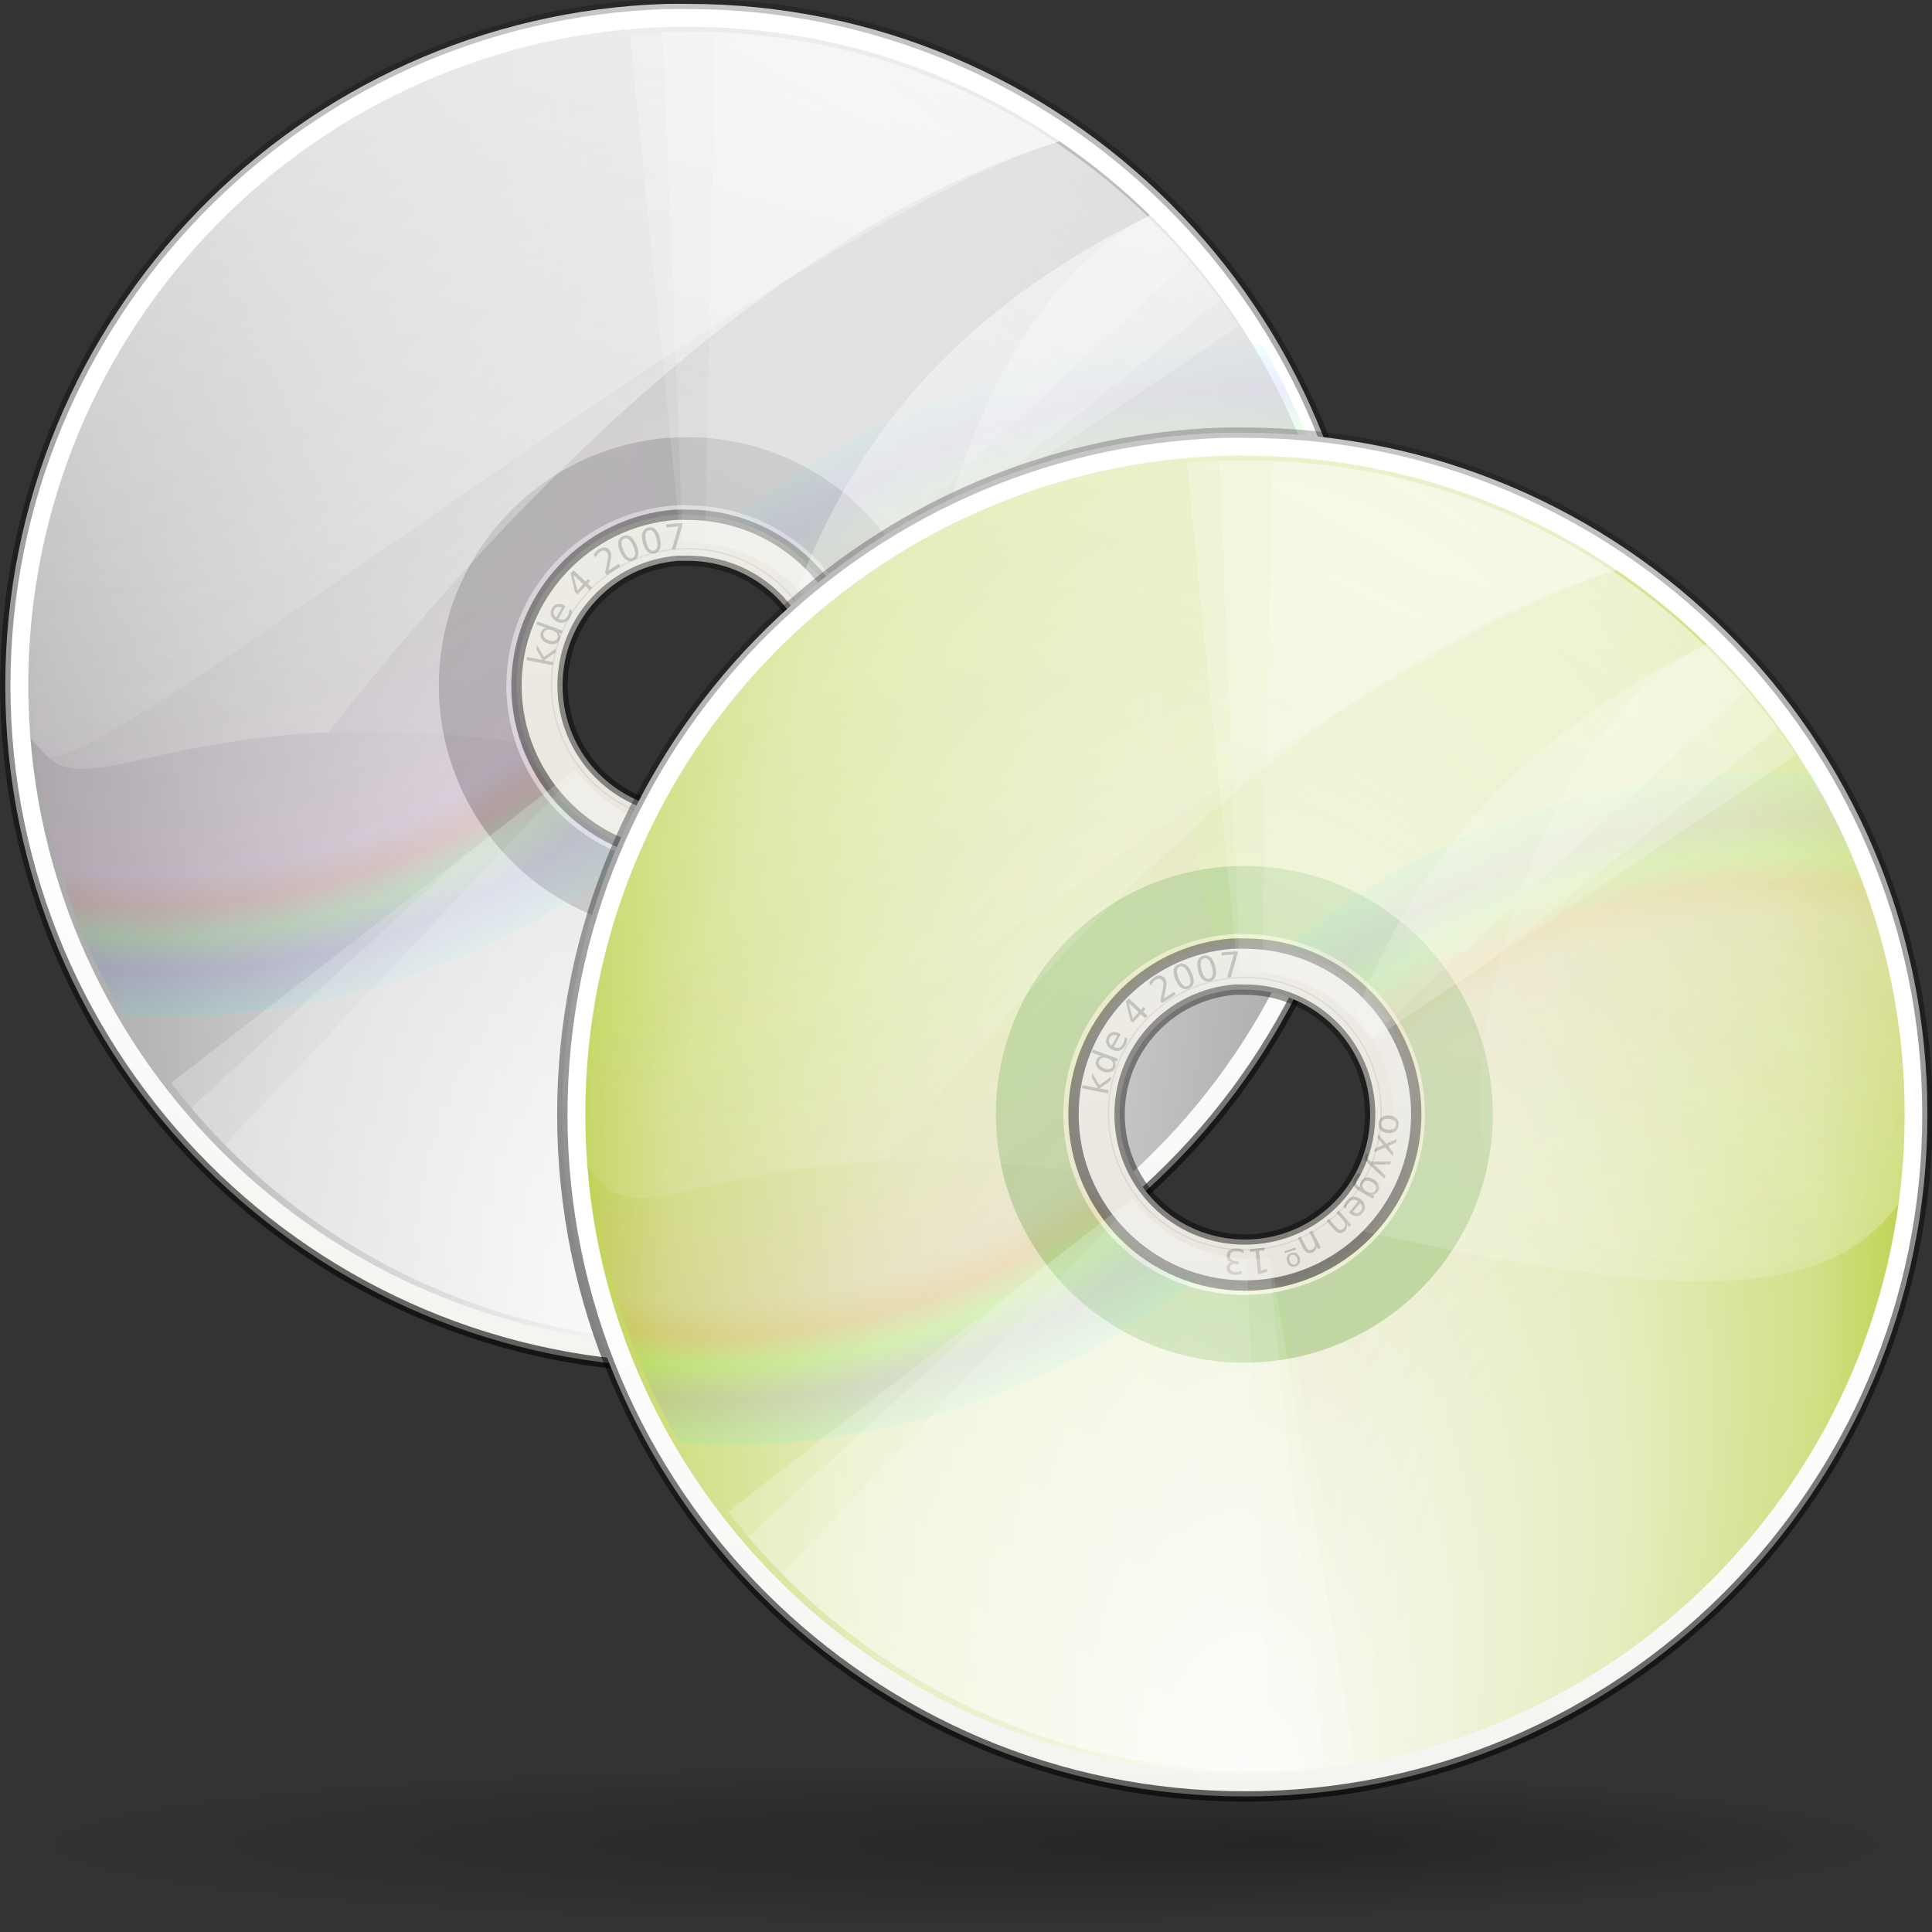 <?xml version="1.0" encoding="UTF-8" standalone="no"?>
<!-- Created with Inkscape (http://www.inkscape.org/) -->
<svg
   xmlns:dc="http://purl.org/dc/elements/1.1/"
   xmlns:cc="http://web.resource.org/cc/"
   xmlns:rdf="http://www.w3.org/1999/02/22-rdf-syntax-ns#"
   xmlns:svg="http://www.w3.org/2000/svg"
   xmlns="http://www.w3.org/2000/svg"
   xmlns:xlink="http://www.w3.org/1999/xlink"
   xmlns:sodipodi="http://sodipodi.sourceforge.net/DTD/sodipodi-0.dtd"
   xmlns:inkscape="http://www.inkscape.org/namespaces/inkscape"
   width="128"
   height="128"
   id="svg1307"
   sodipodi:version="0.32"
   inkscape:version="0.44"
   version="1.0"
   sodipodi:docbase="/home/pinheiro/artwork/Oxygen/theme/svg/actions"
   sodipodi:docname="cdcopy.svg">
  <rect width="100%" height="100%" fill="#333333" stroke="none"/>
  <defs
     id="defs1309">
    <linearGradient
       id="linearGradient2916">
      <stop
         style="stop-color:#fbfcfa;stop-opacity:1;"
         offset="0"
         id="stop2918" />
      <stop
         id="stop2999"
         offset="0.49"
         style="stop-color:#e6edc0;stop-opacity:1;" />
      <stop
         id="stop2997"
         offset="0.75"
         style="stop-color:#d2df86;stop-opacity:1;" />
      <stop
         style="stop-color:#a9c312;stop-opacity:1;"
         offset="1"
         id="stop2920" />
    </linearGradient>
    <linearGradient
       id="linearGradient2322">
      <stop
         id="stop2324"
         offset="0"
         style="stop-color:#ffffff;stop-opacity:1;" />
      <stop
         id="stop2326"
         offset="1"
         style="stop-color:#999999;stop-opacity:1;" />
    </linearGradient>
    <linearGradient
       inkscape:collect="always"
       id="linearGradient2512">
      <stop
         style="stop-color:#ffffff;stop-opacity:1;"
         offset="0"
         id="stop2514" />
      <stop
         style="stop-color:#ffffff;stop-opacity:0;"
         offset="1"
         id="stop2516" />
    </linearGradient>
    <linearGradient
       inkscape:collect="always"
       id="linearGradient2430">
      <stop
         style="stop-color:#000000;stop-opacity:1;"
         offset="0"
         id="stop2432" />
      <stop
         style="stop-color:#000000;stop-opacity:0;"
         offset="1"
         id="stop2434" />
    </linearGradient>
    <linearGradient
       id="linearGradient2369">
      <stop
         style="stop-color:#ffffff;stop-opacity:0;"
         offset="0"
         id="stop2371" />
      <stop
         id="stop2385"
         offset="0.297"
         style="stop-color:#ffffff;stop-opacity:0;" />
      <stop
         id="stop2383"
         offset="0.483"
         style="stop-color:#ff6dff;stop-opacity:1;" />
      <stop
         id="stop2377"
         offset="0.5"
         style="stop-color:#ff0000;stop-opacity:1;" />
      <stop
         style="stop-color:#00ff00;stop-opacity:1;"
         offset="0.516"
         id="stop2381" />
      <stop
         style="stop-color:#0000ff;stop-opacity:1;"
         offset="0.534"
         id="stop2379" />
      <stop
         id="stop2387"
         offset="0.558"
         style="stop-color:#00ffff;stop-opacity:1;" />
      <stop
         style="stop-color:#ffffff;stop-opacity:0;"
         offset="0.558"
         id="stop2389" />
      <stop
         style="stop-color:#000000;stop-opacity:0;"
         offset="1"
         id="stop2373" />
    </linearGradient>
    <linearGradient
       id="linearGradient3325">
      <stop
         id="stop3327"
         offset="0"
         style="stop-color:#ffffff;stop-opacity:1;" />
      <stop
         id="stop3329"
         offset="1"
         style="stop-color:#ffffff;stop-opacity:0;" />
    </linearGradient>
    <linearGradient
       inkscape:collect="always"
       id="linearGradient3291">
      <stop
         style="stop-color:#000000;stop-opacity:1;"
         offset="0"
         id="stop3293" />
      <stop
         style="stop-color:#000000;stop-opacity:0;"
         offset="1"
         id="stop3295" />
    </linearGradient>
    <linearGradient
       id="linearGradient3225">
      <stop
         style="stop-color:#ffffff;stop-opacity:1;"
         offset="0"
         id="stop3227" />
      <stop
         style="stop-color:#aca386;stop-opacity:1;"
         offset="1"
         id="stop3229" />
    </linearGradient>
    <radialGradient
       inkscape:collect="always"
       xlink:href="#linearGradient2369"
       id="radialGradient2349"
       gradientUnits="userSpaceOnUse"
       gradientTransform="matrix(0.946,-1.586,1.489,0.888,-90.738,134.283)"
       spreadMethod="repeat"
       cx="86.041"
       cy="68.49"
       fx="80.438"
       fy="103.686"
       r="59.778" />
    <radialGradient
       inkscape:collect="always"
       xlink:href="#linearGradient2369"
       id="radialGradient2351"
       gradientUnits="userSpaceOnUse"
       gradientTransform="matrix(-0.946,1.586,-1.489,-0.888,222.063,-16.252)"
       spreadMethod="repeat"
       cx="86.041"
       cy="68.49"
       fx="80.438"
       fy="103.686"
       r="59.778" />
    <linearGradient
       inkscape:collect="always"
       xlink:href="#linearGradient2512"
       id="linearGradient2359"
       gradientUnits="userSpaceOnUse"
       x1="102.062"
       y1="-2.706"
       x2="59.812"
       y2="75.044" />
    <linearGradient
       inkscape:collect="always"
       xlink:href="#linearGradient2512"
       id="linearGradient2361"
       gradientUnits="userSpaceOnUse"
       x1="102.062"
       y1="-2.706"
       x2="59.812"
       y2="75.044" />
    <linearGradient
       inkscape:collect="always"
       xlink:href="#linearGradient2512"
       id="linearGradient2363"
       gradientUnits="userSpaceOnUse"
       x1="102.062"
       y1="-2.706"
       x2="59.812"
       y2="75.044" />
    <linearGradient
       inkscape:collect="always"
       xlink:href="#linearGradient2512"
       id="linearGradient2365"
       gradientUnits="userSpaceOnUse"
       x1="102.062"
       y1="-2.706"
       x2="59.812"
       y2="75.044" />
    <linearGradient
       inkscape:collect="always"
       xlink:href="#linearGradient2512"
       id="linearGradient2367"
       gradientUnits="userSpaceOnUse"
       x1="102.062"
       y1="-2.706"
       x2="59.812"
       y2="75.044" />
    <linearGradient
       inkscape:collect="always"
       xlink:href="#linearGradient2512"
       id="linearGradient2370"
       gradientUnits="userSpaceOnUse"
       x1="102.062"
       y1="-2.706"
       x2="59.812"
       y2="75.044" />
    <linearGradient
       inkscape:collect="always"
       xlink:href="#linearGradient3325"
       id="linearGradient2377"
       gradientUnits="userSpaceOnUse"
       gradientTransform="matrix(0.952,0,0,0.952,-1.513,8.854)"
       x1="95.239"
       y1="-52.086"
       x2="53.753"
       y2="102.74" />
    <linearGradient
       inkscape:collect="always"
       xlink:href="#linearGradient3325"
       id="linearGradient2380"
       gradientUnits="userSpaceOnUse"
       gradientTransform="matrix(0.952,0,0,0.952,-1.513,8.854)"
       x1="95.239"
       y1="-52.086"
       x2="53.753"
       y2="102.74" />
    <linearGradient
       inkscape:collect="always"
       xlink:href="#linearGradient3225"
       id="linearGradient2396"
       gradientUnits="userSpaceOnUse"
       x1="-16.631"
       y1="-37.966"
       x2="61.224"
       y2="406.26"
       gradientTransform="matrix(1.02,0,0,1.02,-5.563,6.75)" />
    <linearGradient
       inkscape:collect="always"
       xlink:href="#linearGradient2430"
       id="linearGradient2398"
       gradientUnits="userSpaceOnUse"
       gradientTransform="matrix(1.02,0,0,1.02,-6.157,5.852)"
       x1="73.64"
       y1="232.7"
       x2="72.252"
       y2="-64.937" />
    <linearGradient
       inkscape:collect="always"
       xlink:href="#linearGradient3325"
       id="linearGradient2401"
       gradientUnits="userSpaceOnUse"
       gradientTransform="matrix(0.952,0,0,0.952,-1.513,8.854)"
       x1="95.239"
       y1="-52.086"
       x2="53.753"
       y2="102.74" />
    <radialGradient
       inkscape:collect="always"
       xlink:href="#linearGradient2322"
       id="radialGradient2407"
       gradientUnits="userSpaceOnUse"
       gradientTransform="matrix(1.098,-8.550595e-8,1.427196e-7,1.832,-11.269,-43.631)"
       cx="65.766"
       cy="59.857"
       fx="65.766"
       fy="95.101"
       r="59.778" />
    <linearGradient
       inkscape:collect="always"
       xlink:href="#linearGradient3225"
       id="linearGradient2410"
       gradientUnits="userSpaceOnUse"
       x1="76.869"
       y1="73.034"
       x2="61.224"
       y2="406.26"
       gradientTransform="matrix(1.02,0,0,1.02,-5.563,6.75)" />
    <linearGradient
       inkscape:collect="always"
       xlink:href="#linearGradient2430"
       id="linearGradient2412"
       gradientUnits="userSpaceOnUse"
       gradientTransform="matrix(1.02,0,0,1.02,-6.157,5.852)"
       x1="73.64"
       y1="232.7"
       x2="72.252"
       y2="-64.937" />
    <radialGradient
       inkscape:collect="always"
       xlink:href="#linearGradient3291"
       id="radialGradient1994"
       gradientUnits="userSpaceOnUse"
       gradientTransform="matrix(1,0,0,0.198,0,92.822)"
       cx="63.912"
       cy="115.709"
       fx="86.809"
       fy="115.709"
       r="63.912" />
    <linearGradient
       inkscape:collect="always"
       xlink:href="#linearGradient3225"
       id="linearGradient1996"
       gradientUnits="userSpaceOnUse"
       gradientTransform="matrix(1.02,0,0,1.02,42.178,43.55)"
       x1="76.869"
       y1="73.034"
       x2="61.224"
       y2="406.26" />
    <linearGradient
       inkscape:collect="always"
       xlink:href="#linearGradient2430"
       id="linearGradient1998"
       gradientUnits="userSpaceOnUse"
       gradientTransform="matrix(1.02,0,0,1.02,41.585,42.653)"
       x1="73.64"
       y1="232.7"
       x2="72.252"
       y2="-64.937" />
    <radialGradient
       inkscape:collect="always"
       xlink:href="#linearGradient2916"
       id="radialGradient2000"
       gradientUnits="userSpaceOnUse"
       gradientTransform="matrix(1.098,-8.550595e-8,1.427196e-7,1.832,36.472,-6.83)"
       cx="65.766"
       cy="59.857"
       fx="65.766"
       fy="95.101"
       r="59.778" />
    <radialGradient
       inkscape:collect="always"
       xlink:href="#linearGradient2369"
       id="radialGradient2002"
       gradientUnits="userSpaceOnUse"
       gradientTransform="matrix(0.946,-1.586,1.489,0.888,-91.358,134.483)"
       spreadMethod="repeat"
       cx="86.041"
       cy="68.49"
       fx="80.438"
       fy="103.686"
       r="59.778" />
    <radialGradient
       inkscape:collect="always"
       xlink:href="#linearGradient2369"
       id="radialGradient2004"
       gradientUnits="userSpaceOnUse"
       gradientTransform="matrix(-0.946,1.586,-1.489,-0.888,222.063,-16.252)"
       spreadMethod="repeat"
       cx="86.041"
       cy="68.49"
       fx="80.438"
       fy="103.686"
       r="59.778" />
    <linearGradient
       inkscape:collect="always"
       xlink:href="#linearGradient3325"
       id="linearGradient2006"
       gradientUnits="userSpaceOnUse"
       gradientTransform="matrix(0.952,0,0,0.952,46.229,45.655)"
       x1="95.239"
       y1="-52.086"
       x2="53.753"
       y2="102.74" />
    <linearGradient
       inkscape:collect="always"
       xlink:href="#linearGradient3225"
       id="linearGradient2008"
       gradientUnits="userSpaceOnUse"
       gradientTransform="matrix(1.02,0,0,1.02,42.178,43.55)"
       x1="-16.631"
       y1="-37.966"
       x2="61.224"
       y2="406.26" />
    <linearGradient
       inkscape:collect="always"
       xlink:href="#linearGradient2430"
       id="linearGradient2010"
       gradientUnits="userSpaceOnUse"
       gradientTransform="matrix(1.02,0,0,1.02,41.585,42.653)"
       x1="73.64"
       y1="232.7"
       x2="72.252"
       y2="-64.937" />
    <linearGradient
       inkscape:collect="always"
       xlink:href="#linearGradient2512"
       id="linearGradient2012"
       gradientUnits="userSpaceOnUse"
       x1="102.062"
       y1="-2.706"
       x2="59.812"
       y2="75.044" />
    <linearGradient
       inkscape:collect="always"
       xlink:href="#linearGradient2512"
       id="linearGradient2014"
       gradientUnits="userSpaceOnUse"
       x1="102.062"
       y1="-2.706"
       x2="59.812"
       y2="75.044" />
    <linearGradient
       inkscape:collect="always"
       xlink:href="#linearGradient2512"
       id="linearGradient2016"
       gradientUnits="userSpaceOnUse"
       x1="102.062"
       y1="-2.706"
       x2="59.812"
       y2="75.044" />
    <linearGradient
       inkscape:collect="always"
       xlink:href="#linearGradient2512"
       id="linearGradient2018"
       gradientUnits="userSpaceOnUse"
       x1="102.062"
       y1="-2.706"
       x2="59.812"
       y2="75.044" />
    <linearGradient
       inkscape:collect="always"
       xlink:href="#linearGradient2512"
       id="linearGradient2020"
       gradientUnits="userSpaceOnUse"
       x1="102.062"
       y1="-2.706"
       x2="59.812"
       y2="75.044" />
    <linearGradient
       inkscape:collect="always"
       xlink:href="#linearGradient2512"
       id="linearGradient2022"
       gradientUnits="userSpaceOnUse"
       x1="102.062"
       y1="-2.706"
       x2="59.812"
       y2="75.044" />
    <linearGradient
       inkscape:collect="always"
       xlink:href="#linearGradient3325"
       id="linearGradient2024"
       gradientUnits="userSpaceOnUse"
       gradientTransform="matrix(0.952,0,0,0.952,46.229,45.655)"
       x1="95.239"
       y1="-52.086"
       x2="55.627"
       y2="67.392" />
    <linearGradient
       inkscape:collect="always"
       xlink:href="#linearGradient3325"
       id="linearGradient2026"
       gradientUnits="userSpaceOnUse"
       gradientTransform="matrix(0.952,0,0,0.952,46.229,45.655)"
       x1="95.239"
       y1="-52.086"
       x2="53.753"
       y2="102.74" />
  </defs>
  <sodipodi:namedview
     id="base"
     pagecolor="#ffffff"
     bordercolor="#666666"
     borderopacity="1.0"
     inkscape:pageopacity="0.0"
     inkscape:pageshadow="2"
     inkscape:zoom="6.1509236"
     inkscape:cx="72.69573"
     inkscape:cy="35.835826"
     inkscape:current-layer="layer1"
     showgrid="false"
     inkscape:document-units="px"
     inkscape:grid-bbox="true"
     guidetolerance="0.1px"
     showguides="true"
     inkscape:guide-bbox="true"
     inkscape:window-width="1106"
     inkscape:window-height="958"
     inkscape:window-x="564"
     inkscape:window-y="73">
    <sodipodi:guide
       orientation="horizontal"
       position="32.487"
       id="guide2204" />
  </sodipodi:namedview>
  <g
     id="layer1"
     inkscape:label="Layer 1"
     inkscape:groupmode="layer">
    <path
       sodipodi:nodetypes="ccc"
       id="path2276"
       d="M 50.893,3.281 L 50.893,0.487 L 50.893,3.281 z "
       style="fill:#ffffff;fill-opacity:0.757;fill-rule:nonzero;stroke:none;stroke-width:0.5;stroke-linecap:round;stroke-linejoin:round;stroke-miterlimit:4;stroke-dasharray:none;stroke-dashoffset:4;stroke-opacity:1" />
    <g
       id="g2922"
       transform="matrix(0.773,0,0,0.772,-1.507,-5.543)">
      <path
         id="path2571"
         d="M 59.056,7.514 C 27.641,8.508 2.402,34.366 2.402,66.016 C 2.402,98.294 28.626,124.549 60.904,124.549 C 93.182,124.549 119.405,98.293 119.405,66.016 C 119.405,33.739 93.181,7.514 60.904,7.514 C 60.449,7.514 59.957,7.5 59.406,7.514 C 59.283,7.517 59.179,7.51 59.056,7.514 z M 59.183,11.465 C 59.298,11.462 59.387,11.468 59.502,11.465 C 59.92,11.455 60.383,11.465 60.904,11.465 C 91.046,11.465 115.454,35.873 115.454,66.016 C 115.454,96.158 91.045,120.598 60.904,120.598 C 30.763,120.598 6.353,96.157 6.353,66.016 C 6.353,36.462 29.858,12.392 59.183,11.465 z "
         style="fill:url(#linearGradient2410);fill-opacity:1;fill-rule:nonzero;stroke:url(#linearGradient2412);stroke-width:0.888;stroke-linecap:round;stroke-linejoin:round;stroke-miterlimit:4;stroke-dasharray:none;stroke-dashoffset:4;stroke-opacity:1" />
      <path
         id="path1410"
         d="M 59.475,9.491 C 28.939,10.265 4.377,35.291 4.377,66.013 C 4.377,97.223 29.719,122.565 60.928,122.565 C 92.138,122.565 117.45,97.223 117.45,66.013 C 117.45,34.803 92.138,9.491 60.928,9.491 C 60.441,9.491 59.96,9.479 59.475,9.491 z M 60.187,53.321 C 60.43,53.307 60.682,53.321 60.928,53.321 C 67.945,53.321 73.621,58.996 73.621,66.013 C 73.621,73.03 67.945,78.735 60.928,78.735 C 53.912,78.735 48.206,73.03 48.206,66.013 C 48.206,59.243 53.512,53.702 60.187,53.321 z "
         style="fill:url(#radialGradient2407);fill-opacity:1;fill-rule:nonzero;stroke:none;stroke-width:0.997;stroke-linecap:round;stroke-linejoin:round;stroke-miterlimit:4;stroke-dasharray:none;stroke-dashoffset:4;stroke-opacity:1" />
      <path
         id="path1375"
         d="M 60.453,44.697 C 48.881,44.918 39.563,54.386 39.563,66.01 C 39.563,77.773 49.081,87.324 60.843,87.324 C 72.606,87.324 82.156,77.773 82.156,66.01 C 82.156,54.248 72.606,44.697 60.843,44.697 C 60.706,44.697 60.591,44.695 60.453,44.697 z M 60.129,50.513 C 60.371,50.508 60.599,50.546 60.843,50.546 C 69.397,50.546 76.341,57.457 76.341,66.01 C 76.341,74.564 69.397,81.508 60.843,81.508 C 52.29,81.508 45.346,74.564 45.346,66.01 C 45.346,57.758 51.829,51.01 59.966,50.546 C 60.022,50.542 60.073,50.514 60.129,50.513 z "
         style="opacity:0.77;fill:#a0a0a0;fill-opacity:1;fill-rule:nonzero;stroke:none;stroke-width:0.836;stroke-linecap:round;stroke-linejoin:round;stroke-miterlimit:4;stroke-dasharray:none;stroke-dashoffset:4;stroke-opacity:1" />
      <g
         transform="matrix(0.97,0.313,-0.313,0.97,16.113,-12.231)"
         id="g2410">
        <path
           style="opacity:0.074;fill:url(#radialGradient2349);fill-opacity:1;fill-rule:nonzero;stroke:none;stroke-width:0.997;stroke-linecap:round;stroke-linejoin:round;stroke-miterlimit:4;stroke-dasharray:none;stroke-dashoffset:4;stroke-opacity:1"
           d="M 38.836,10.483 L 59.803,48.024 C 65.796,44.743 73.306,46.887 76.645,52.864 C 79.983,58.841 77.884,66.387 71.948,69.769 L 92.915,107.311 C 119.559,92.356 129.065,58.601 114.159,31.912 C 99.253,5.224 65.542,-4.359 38.836,10.483 z "
           id="path2391" />
        <path
           id="path2406"
           d="M 92.489,107.548 L 71.522,70.007 C 65.529,73.288 58.019,71.144 54.68,65.167 C 51.342,59.19 53.441,51.644 59.377,48.262 L 38.41,10.721 C 11.766,25.675 2.26,59.431 17.166,86.119 C 32.072,112.808 65.783,122.39 92.489,107.548 z "
           style="opacity:0.074;fill:url(#radialGradient2351);fill-opacity:1;fill-rule:nonzero;stroke:none;stroke-width:0.997;stroke-linecap:round;stroke-linejoin:round;stroke-miterlimit:4;stroke-dasharray:none;stroke-dashoffset:4;stroke-opacity:1" />
      </g>
      <path
         id="path2298"
         d="M 59.477,9.479 C 28.941,10.253 4.378,35.284 4.378,66.006 C 4.378,67.499 4.413,68.975 4.527,70.439 C 4.936,70.973 5.415,71.485 5.895,71.986 C 10.187,76.464 19.248,66.504 49.362,71.332 C 48.616,69.714 48.202,67.902 48.202,66.006 C 48.202,59.236 53.516,53.713 60.191,53.332 C 60.435,53.318 60.689,53.332 60.935,53.332 C 67.952,53.332 73.609,58.989 73.609,66.006 C 73.609,69.857 71.909,73.311 69.206,75.645 C 97.53,82.045 110.778,82.329 116.927,73.682 C 116.929,73.671 116.955,73.663 116.957,73.652 C 117.294,71.154 117.463,68.596 117.463,66.006 C 117.463,34.796 92.145,9.479 60.935,9.479 C 60.448,9.479 59.962,9.466 59.477,9.479 z "
         style="opacity:0.266;fill:url(#linearGradient2401);fill-opacity:1;fill-rule:nonzero;stroke:none;stroke-width:0.997;stroke-linecap:round;stroke-linejoin:round;stroke-miterlimit:4;stroke-dasharray:none;stroke-dashoffset:4;stroke-opacity:1" />
      <path
         id="path2426"
         d="M 59.821,51.359 C 52.245,51.931 46.215,58.306 46.215,66.016 C 46.215,74.102 52.817,80.705 60.904,80.705 C 68.99,80.705 75.593,74.097 75.593,66.016 C 75.593,57.935 68.985,51.359 60.904,51.359 C 60.731,51.359 60.471,51.336 60.075,51.359 C 59.985,51.364 59.91,51.352 59.821,51.359 z M 60.044,55.31 C 60.131,55.303 60.21,55.315 60.298,55.31 C 60.39,55.304 60.583,55.31 60.904,55.31 C 66.856,55.31 71.642,60.063 71.642,66.016 C 71.642,71.968 66.851,76.754 60.904,76.754 C 54.957,76.754 50.166,71.963 50.166,66.016 C 50.166,60.367 54.521,55.759 60.044,55.31 z "
         style="fill:url(#linearGradient2396);fill-opacity:1;fill-rule:nonzero;stroke:url(#linearGradient2398);stroke-width:0.888;stroke-linecap:round;stroke-linejoin:round;stroke-miterlimit:4;stroke-dasharray:none;stroke-dashoffset:4;stroke-opacity:1" />
      <path
         style="font-size:3px;font-style:normal;font-variant:normal;font-weight:normal;font-stretch:normal;text-align:start;line-height:125%;writing-mode:lr-tb;text-anchor:start;opacity:0.172;fill:black;fill-opacity:1;stroke:none;stroke-width:1px;stroke-linecap:butt;stroke-linejoin:miter;stroke-opacity:1;font-family:Bitstream Vera Sans"
         d="M 73.998,66.974 C 74.009,66.83 73.961,66.712 73.854,66.62 C 73.748,66.528 73.597,66.475 73.402,66.46 C 73.206,66.446 73.048,66.476 72.929,66.55 C 72.811,66.626 72.747,66.736 72.736,66.881 C 72.725,67.024 72.773,67.142 72.88,67.234 C 72.987,67.326 73.138,67.379 73.333,67.394 C 73.526,67.408 73.683,67.377 73.802,67.302 C 73.922,67.227 73.988,67.117 73.998,66.974 M 74.226,66.991 C 74.209,67.225 74.119,67.403 73.957,67.525 C 73.796,67.647 73.58,67.698 73.312,67.678 C 73.044,67.659 72.838,67.576 72.695,67.432 C 72.553,67.287 72.491,67.098 72.508,66.864 C 72.525,66.629 72.615,66.451 72.777,66.329 C 72.939,66.208 73.155,66.157 73.422,66.177 C 73.691,66.197 73.897,66.278 74.039,66.422 C 74.181,66.567 74.243,66.756 74.226,66.991 M 73.725,69.661 L 73.078,68.905 L 72.118,69.326 L 72.189,69.016 L 72.923,68.694 L 72.401,68.085 L 72.472,67.775 L 73.167,68.587 L 74.059,68.192 L 73.989,68.502 L 73.322,68.796 L 73.795,69.351 L 73.725,69.661 M 71.598,70.266 C 71.444,70.123 71.353,70.007 71.325,69.918 C 71.296,69.829 71.304,69.728 71.348,69.616 L 71.428,69.415 L 71.637,69.498 L 71.579,69.646 C 71.552,69.715 71.547,69.775 71.564,69.826 C 71.582,69.877 71.642,69.95 71.746,70.044 L 71.842,70.134 L 73.588,70.112 L 73.482,70.378 L 72.1,70.382 L 73.105,71.331 L 72.999,71.597 L 71.598,70.266 M 71.471,72.681 C 71.639,72.78 71.79,72.823 71.923,72.808 C 72.057,72.794 72.16,72.724 72.235,72.599 C 72.308,72.475 72.32,72.35 72.269,72.226 C 72.217,72.102 72.107,71.99 71.939,71.891 C 71.772,71.792 71.622,71.749 71.489,71.763 C 71.355,71.778 71.251,71.848 71.177,71.972 C 71.103,72.097 71.092,72.222 71.143,72.345 C 71.194,72.47 71.304,72.582 71.471,72.681 M 70.786,72.588 C 70.546,72.446 70.399,72.287 70.346,72.111 C 70.292,71.934 70.33,71.736 70.46,71.516 C 70.509,71.434 70.56,71.361 70.616,71.297 C 70.67,71.231 70.731,71.172 70.796,71.119 L 71.022,71.253 C 70.944,71.299 70.877,71.35 70.82,71.406 C 70.763,71.462 70.714,71.524 70.673,71.593 C 70.583,71.745 70.556,71.882 70.591,72.005 C 70.625,72.128 70.722,72.237 70.882,72.332 L 70.997,72.4 C 70.942,72.303 70.916,72.204 70.92,72.105 C 70.923,72.006 70.955,71.904 71.017,71.8 C 71.12,71.627 71.268,71.527 71.463,71.499 C 71.658,71.472 71.864,71.522 72.081,71.651 C 72.3,71.781 72.443,71.938 72.512,72.122 C 72.582,72.306 72.565,72.484 72.462,72.657 C 72.4,72.761 72.327,72.839 72.241,72.889 C 72.156,72.939 72.057,72.964 71.946,72.962 L 72.16,73.089 L 72.022,73.321 L 70.786,72.588 M 70.07,74.584 L 69.968,74.499 L 70.762,73.548 C 70.612,73.438 70.468,73.39 70.329,73.404 C 70.19,73.419 70.064,73.495 69.949,73.633 C 69.883,73.712 69.829,73.797 69.786,73.888 C 69.743,73.979 69.71,74.078 69.688,74.184 L 69.492,74.02 C 69.523,73.92 69.562,73.824 69.611,73.732 C 69.659,73.64 69.717,73.554 69.784,73.474 C 69.952,73.273 70.143,73.162 70.358,73.142 C 70.573,73.123 70.78,73.196 70.979,73.362 C 71.186,73.534 71.303,73.726 71.331,73.938 C 71.359,74.151 71.295,74.352 71.137,74.541 C 70.996,74.711 70.829,74.799 70.638,74.806 C 70.447,74.814 70.257,74.74 70.07,74.584 M 70.303,74.427 C 70.418,74.52 70.535,74.564 70.654,74.558 C 70.773,74.553 70.875,74.499 70.96,74.397 C 71.056,74.281 71.101,74.162 71.094,74.038 C 71.086,73.914 71.027,73.798 70.917,73.688 L 70.303,74.427 M 68.697,75.966 L 68.047,75.219 L 68.25,75.042 L 68.895,75.782 C 68.997,75.9 69.096,75.967 69.192,75.986 C 69.289,76.004 69.382,75.974 69.474,75.894 C 69.583,75.798 69.64,75.688 69.642,75.563 C 69.644,75.438 69.593,75.315 69.488,75.194 L 68.879,74.495 L 69.083,74.317 L 70.161,75.554 L 69.956,75.732 L 69.789,75.54 C 69.805,75.657 69.796,75.762 69.763,75.856 C 69.729,75.95 69.669,76.035 69.582,76.11 C 69.44,76.234 69.294,76.283 69.144,76.259 C 68.995,76.234 68.846,76.137 68.697,75.966 M 66.04,77.559 L 65.59,76.678 L 65.83,76.555 L 66.276,77.429 C 66.347,77.567 66.427,77.657 66.516,77.698 C 66.605,77.739 66.703,77.732 66.811,77.677 C 66.941,77.611 67.022,77.517 67.054,77.396 C 67.087,77.276 67.067,77.144 66.994,77.001 L 66.572,76.176 L 66.813,76.052 L 67.56,77.513 L 67.318,77.636 L 67.203,77.41 C 67.19,77.527 67.156,77.627 67.101,77.71 C 67.045,77.793 66.966,77.861 66.864,77.913 C 66.696,77.999 66.543,78.011 66.403,77.951 C 66.264,77.892 66.143,77.761 66.04,77.559 M 65.439,77.666 L 64.485,77.993 L 64.427,77.822 L 65.381,77.496 L 65.439,77.666 M 65.402,79.116 C 65.237,79.172 65.089,79.166 64.959,79.096 C 64.829,79.027 64.734,78.904 64.673,78.727 C 64.613,78.551 64.613,78.395 64.673,78.261 C 64.734,78.128 64.847,78.033 65.012,77.976 C 65.178,77.92 65.326,77.926 65.457,77.995 C 65.588,78.063 65.683,78.186 65.743,78.361 C 65.804,78.538 65.803,78.693 65.742,78.828 C 65.681,78.963 65.568,79.059 65.402,79.116 M 65.348,78.956 C 65.445,78.923 65.51,78.859 65.542,78.764 C 65.575,78.67 65.57,78.561 65.527,78.435 C 65.485,78.312 65.422,78.224 65.339,78.17 C 65.254,78.116 65.164,78.106 65.068,78.139 C 64.971,78.172 64.906,78.235 64.874,78.329 C 64.841,78.422 64.846,78.531 64.888,78.654 C 64.931,78.78 64.994,78.871 65.077,78.925 C 65.16,78.979 65.25,78.99 65.348,78.956 M 62.739,77.757 L 62.258,77.808 L 62.433,79.467 L 62.945,79.307 L 62.973,79.575 L 62.464,79.735 L 62.17,79.766 L 61.967,77.839 L 61.486,77.889 L 61.46,77.642 L 62.713,77.51 L 62.739,77.757 M 59.903,78.779 C 59.763,78.74 59.657,78.671 59.583,78.571 C 59.509,78.471 59.475,78.351 59.483,78.211 C 59.495,77.995 59.579,77.833 59.734,77.723 C 59.889,77.613 60.103,77.566 60.376,77.582 C 60.467,77.587 60.561,77.602 60.658,77.626 C 60.753,77.649 60.852,77.681 60.953,77.723 L 60.937,78.008 C 60.858,77.956 60.77,77.915 60.674,77.885 C 60.578,77.855 60.477,77.837 60.37,77.831 C 60.185,77.82 60.042,77.849 59.941,77.917 C 59.84,77.984 59.785,78.088 59.777,78.227 C 59.77,78.356 59.81,78.459 59.896,78.536 C 59.982,78.614 60.105,78.658 60.266,78.667 L 60.52,78.681 L 60.507,78.924 L 60.24,78.909 C 60.095,78.901 59.982,78.924 59.902,78.977 C 59.822,79.031 59.779,79.113 59.772,79.222 C 59.766,79.334 59.801,79.422 59.878,79.486 C 59.953,79.551 60.065,79.587 60.213,79.596 C 60.294,79.6 60.382,79.597 60.475,79.584 C 60.569,79.572 60.672,79.55 60.785,79.52 L 60.771,79.783 C 60.657,79.808 60.551,79.825 60.452,79.835 C 60.353,79.845 60.26,79.848 60.173,79.843 C 59.949,79.83 59.774,79.769 59.649,79.659 C 59.524,79.551 59.467,79.409 59.477,79.236 C 59.483,79.115 59.524,79.015 59.598,78.935 C 59.672,78.856 59.773,78.804 59.903,78.779 M 47.083,63.831 L 47.135,63.566 L 48.456,63.825 L 47.917,62.9 L 47.983,62.562 L 48.569,63.564 L 49.6,62.842 L 49.533,63.187 L 48.586,63.85 L 49.372,64.005 L 49.32,64.271 L 47.083,63.831 M 48.757,61.073 L 47.924,60.768 L 48.016,60.515 L 50.157,61.299 L 50.064,61.552 L 49.833,61.467 C 49.905,61.554 49.949,61.646 49.964,61.744 C 49.979,61.841 49.965,61.946 49.923,62.06 C 49.855,62.246 49.725,62.371 49.534,62.434 C 49.343,62.496 49.126,62.483 48.884,62.394 C 48.642,62.306 48.468,62.176 48.362,62.005 C 48.256,61.833 48.237,61.654 48.306,61.468 C 48.347,61.354 48.405,61.265 48.48,61.201 C 48.554,61.136 48.646,61.093 48.757,61.073 M 48.98,62.133 C 49.166,62.201 49.326,62.216 49.46,62.179 C 49.594,62.141 49.685,62.055 49.734,61.921 C 49.783,61.787 49.769,61.662 49.692,61.546 C 49.614,61.43 49.481,61.338 49.295,61.27 C 49.109,61.202 48.949,61.187 48.815,61.226 C 48.681,61.264 48.589,61.35 48.54,61.484 C 48.491,61.618 48.506,61.743 48.584,61.859 C 48.662,61.973 48.793,62.065 48.98,62.133 M 50.306,59.135 L 50.421,59.2 L 49.815,60.28 C 49.982,60.361 50.133,60.382 50.267,60.343 C 50.4,60.303 50.511,60.204 50.598,60.049 C 50.649,59.958 50.687,59.865 50.712,59.768 C 50.738,59.671 50.752,59.568 50.755,59.459 L 50.977,59.584 C 50.965,59.689 50.944,59.79 50.913,59.889 C 50.882,59.988 50.841,60.084 50.79,60.175 C 50.661,60.403 50.493,60.546 50.286,60.606 C 50.078,60.664 49.861,60.629 49.635,60.502 C 49.4,60.371 49.25,60.203 49.184,60 C 49.117,59.796 49.144,59.586 49.265,59.372 C 49.373,59.179 49.52,59.062 49.707,59.021 C 49.894,58.978 50.094,59.016 50.306,59.135 M 50.106,59.332 C 49.976,59.261 49.853,59.24 49.737,59.267 C 49.621,59.294 49.53,59.365 49.465,59.481 C 49.392,59.612 49.37,59.738 49.399,59.859 C 49.429,59.979 49.508,60.083 49.636,60.17 L 50.106,59.332 M 51.089,56.512 L 51.43,57.855 L 51.941,57.31 L 51.089,56.512 M 50.848,56.392 L 51.102,56.121 L 52.142,57.095 L 52.355,56.867 L 52.535,57.036 L 52.322,57.263 L 52.698,57.616 L 52.497,57.831 L 52.12,57.478 L 51.445,58.199 L 51.237,58.003 L 50.848,56.392 M 54.109,56.129 L 54.976,55.568 L 55.112,55.777 L 53.946,56.532 L 53.811,56.323 C 53.842,56.164 53.885,55.95 53.942,55.681 C 53.998,55.411 54.032,55.238 54.043,55.164 C 54.064,55.023 54.071,54.912 54.062,54.83 C 54.054,54.747 54.03,54.676 53.992,54.616 C 53.928,54.518 53.843,54.461 53.734,54.444 C 53.626,54.427 53.517,54.454 53.407,54.525 C 53.329,54.575 53.256,54.642 53.186,54.725 C 53.118,54.808 53.052,54.909 52.989,55.027 L 52.827,54.776 C 52.901,54.672 52.975,54.581 53.048,54.504 C 53.122,54.427 53.195,54.366 53.267,54.319 C 53.457,54.196 53.64,54.145 53.814,54.167 C 53.989,54.189 54.128,54.279 54.231,54.438 C 54.28,54.514 54.312,54.595 54.327,54.681 C 54.343,54.767 54.343,54.879 54.328,55.019 C 54.323,55.056 54.302,55.167 54.266,55.352 C 54.23,55.537 54.177,55.796 54.109,56.129 M 55.442,53.407 C 55.302,53.467 55.227,53.582 55.216,53.751 C 55.206,53.918 55.261,54.14 55.381,54.416 C 55.501,54.69 55.626,54.882 55.756,54.989 C 55.886,55.095 56.021,55.118 56.161,55.057 C 56.302,54.996 56.377,54.881 56.387,54.714 C 56.398,54.545 56.343,54.323 56.223,54.049 C 56.103,53.773 55.978,53.582 55.847,53.476 C 55.718,53.368 55.582,53.345 55.442,53.407 M 55.348,53.192 C 55.573,53.094 55.783,53.108 55.979,53.235 C 56.175,53.36 56.347,53.592 56.495,53.93 C 56.642,54.268 56.695,54.552 56.653,54.782 C 56.612,55.01 56.479,55.174 56.255,55.272 C 56.03,55.37 55.819,55.356 55.623,55.231 C 55.427,55.104 55.256,54.872 55.109,54.534 C 54.961,54.196 54.908,53.912 54.949,53.684 C 54.99,53.454 55.123,53.29 55.348,53.192 M 57.558,52.685 C 57.41,52.722 57.317,52.823 57.279,52.987 C 57.241,53.151 57.259,53.378 57.333,53.67 C 57.406,53.961 57.498,54.17 57.608,54.297 C 57.719,54.423 57.849,54.468 57.997,54.43 C 58.145,54.393 58.238,54.293 58.276,54.129 C 58.314,53.965 58.297,53.737 58.223,53.446 C 58.15,53.154 58.058,52.945 57.947,52.819 C 57.836,52.692 57.706,52.647 57.558,52.685 M 57.5,52.457 C 57.738,52.397 57.943,52.446 58.116,52.603 C 58.289,52.759 58.42,53.016 58.51,53.374 C 58.6,53.731 58.606,54.02 58.527,54.24 C 58.449,54.459 58.292,54.598 58.054,54.658 C 57.816,54.718 57.611,54.67 57.438,54.514 C 57.265,54.357 57.134,54.1 57.044,53.743 C 56.954,53.385 56.948,53.096 57.026,52.877 C 57.105,52.657 57.263,52.517 57.5,52.457 M 59.04,52.183 L 60.442,52.067 L 60.452,52.193 L 59.831,54.312 L 59.523,54.338 L 60.108,52.345 L 59.061,52.431 L 59.04,52.183"
         id="text2478" />
      <path
         transform="matrix(0.307,0,0,0.307,79.163,16.381)"
         d="M -21.424 161.475 A 38.066 38.066 0 1 1  -97.556,161.475 A 38.066 38.066 0 1 1  -21.424 161.475 z"
         sodipodi:ry="38.065865"
         sodipodi:rx="38.065865"
         sodipodi:cy="161.47501"
         sodipodi:cx="-59.489868"
         id="path2482"
         style="opacity:0.074;fill:none;fill-opacity:1;fill-rule:nonzero;stroke:black;stroke-width:0.371;stroke-linecap:round;stroke-linejoin:round;stroke-miterlimit:4;stroke-dasharray:none;stroke-dashoffset:4;stroke-opacity:1"
         sodipodi:type="arc" />
      <g
         style="opacity:0.68"
         transform="matrix(1.02,7.687853e-3,-7.687853e-3,1.02,-5.046,6.658)"
         id="g2549">
        <g
           id="g2530">
          <path
             id="path2499"
             d="M 63.438,2.688 C 62.217,2.726 61.012,2.79 59.812,2.906 L 64.406,45.688 C 64.432,45.686 64.443,45.689 64.469,45.688 C 64.707,45.674 64.977,45.688 65.219,45.688 C 69.627,45.688 73.476,47.955 75.688,51.406 L 111.156,27.094 C 101.19,12.368 84.334,2.688 65.219,2.688 C 64.74,2.688 64.257,2.675 63.781,2.688 C 63.664,2.69 63.554,2.684 63.438,2.688 z "
             style="opacity:0.484;fill:url(#linearGradient2359);fill-opacity:1;fill-rule:nonzero;stroke:none;stroke-width:0.997;stroke-linecap:round;stroke-linejoin:round;stroke-miterlimit:4;stroke-dasharray:none;stroke-dashoffset:4;stroke-opacity:1" />
          <path
             id="path2520"
             d="M 63.219,2.688 C 62.99,2.695 62.759,2.709 62.531,2.719 C 63.156,15.385 64.033,32.986 64.562,45.688 C 64.777,45.681 65.007,45.688 65.219,45.688 C 69.627,45.688 73.476,47.955 75.688,51.406 L 85.531,44.656 C 93.151,38.388 101.815,31.293 109.594,24.875 C 99.481,11.395 83.363,2.688 65.219,2.688 C 64.74,2.688 64.257,2.675 63.781,2.688 C 63.664,2.69 63.554,2.684 63.438,2.688 C 63.361,2.69 63.295,2.685 63.219,2.688 z "
             style="opacity:0.484;fill:url(#linearGradient2361);fill-opacity:1;fill-rule:nonzero;stroke:none;stroke-width:0.997;stroke-linecap:round;stroke-linejoin:round;stroke-miterlimit:4;stroke-dasharray:none;stroke-dashoffset:4;stroke-opacity:1" />
          <path
             id="path2525"
             d="M 66.969,2.719 L 66.438,45.75 C 70.249,46.119 73.546,48.195 75.562,51.219 L 106.969,21.625 C 97.165,10.421 82.904,3.214 66.969,2.719 z "
             style="opacity:0.484;fill:url(#linearGradient2363);fill-opacity:1;fill-rule:nonzero;stroke:none;stroke-width:0.997;stroke-linecap:round;stroke-linejoin:round;stroke-miterlimit:4;stroke-dasharray:none;stroke-dashoffset:4;stroke-opacity:1" />
        </g>
        <g
           id="g2535"
           transform="matrix(-0.998,6.64481e-2,-6.64481e-2,-0.998,134.664,111.109)">
          <path
             style="opacity:0.484;fill:url(#linearGradient2365);fill-opacity:1;fill-rule:nonzero;stroke:none;stroke-width:0.997;stroke-linecap:round;stroke-linejoin:round;stroke-miterlimit:4;stroke-dasharray:none;stroke-dashoffset:4;stroke-opacity:1"
             d="M 63.438,2.688 C 62.217,2.726 61.012,2.79 59.812,2.906 L 64.406,45.688 C 64.432,45.686 64.443,45.689 64.469,45.688 C 64.707,45.674 64.977,45.688 65.219,45.688 C 69.627,45.688 73.476,47.955 75.688,51.406 L 111.156,27.094 C 101.19,12.368 84.334,2.688 65.219,2.688 C 64.74,2.688 64.257,2.675 63.781,2.688 C 63.664,2.69 63.554,2.684 63.438,2.688 z "
             id="path2537" />
          <path
             style="opacity:0.484;fill:url(#linearGradient2367);fill-opacity:1;fill-rule:nonzero;stroke:none;stroke-width:0.997;stroke-linecap:round;stroke-linejoin:round;stroke-miterlimit:4;stroke-dasharray:none;stroke-dashoffset:4;stroke-opacity:1"
             d="M 63.219,2.688 C 62.99,2.695 62.759,2.709 62.531,2.719 C 63.156,15.385 64.033,32.986 64.562,45.688 C 64.777,45.681 65.007,45.688 65.219,45.688 C 69.627,45.688 73.476,47.955 75.688,51.406 L 85.531,44.656 C 93.151,38.388 101.815,31.293 109.594,24.875 C 99.481,11.395 83.363,2.688 65.219,2.688 C 64.74,2.688 64.257,2.675 63.781,2.688 C 63.664,2.69 63.554,2.684 63.438,2.688 C 63.361,2.69 63.295,2.685 63.219,2.688 z "
             id="path2539" />
          <path
             style="opacity:0.484;fill:url(#linearGradient2370);fill-opacity:1;fill-rule:nonzero;stroke:none;stroke-width:0.997;stroke-linecap:round;stroke-linejoin:round;stroke-miterlimit:4;stroke-dasharray:none;stroke-dashoffset:4;stroke-opacity:1"
             d="M 66.969,2.719 L 66.438,45.75 C 70.249,46.119 73.546,48.195 75.562,51.219 L 106.969,21.625 C 97.165,10.421 82.904,3.214 66.969,2.719 z "
             id="path2541" />
        </g>
      </g>
      <path
         sodipodi:nodetypes="cscscssccscssc"
         style="opacity:0.516;fill:url(#linearGradient2380);fill-opacity:1;fill-rule:nonzero;stroke:none;stroke-width:0.997;stroke-linecap:round;stroke-linejoin:round;stroke-miterlimit:4;stroke-dasharray:none;stroke-dashoffset:4;stroke-opacity:1"
         d="M 59.12,9.479 C 28.75,10.439 4.378,35.404 4.378,66.006 C 4.378,67.499 4.413,68.975 4.527,70.439 C 4.936,70.973 5.415,71.485 5.895,71.986 C 9.089,75.318 68.864,26.639 92.799,19.297 C 83.728,13.097 72.746,9.479 60.935,9.479 C 60.448,9.479 59.962,9.466 59.477,9.479 C 59.358,9.482 59.239,9.475 59.12,9.479 z M 100.504,25.663 C 83.106,34.223 77.331,69.299 83.411,73.278 C 93.087,79.611 110.778,82.329 116.927,73.682 C 116.93,73.68 116.954,73.655 116.957,73.652 C 117.294,71.154 117.463,68.596 117.463,66.006 C 117.463,50.203 110.965,35.923 100.504,25.663 z "
         id="path2358" />
      <path
         id="path2353"
         d="M 59.12,9.479 C 28.75,10.439 4.378,35.404 4.378,66.006 C 4.378,67.499 4.413,68.975 4.527,70.439 C 4.936,70.973 5.415,71.485 5.895,71.986 C 9.089,75.318 14.926,70.637 30.113,70.023 C 46.228,49.405 68.864,26.639 92.799,19.297 C 83.728,13.097 72.746,9.479 60.935,9.479 C 60.448,9.479 59.962,9.466 59.477,9.479 C 59.358,9.482 59.239,9.475 59.12,9.479 z M 100.504,25.663 C 83.106,34.223 75.089,45.424 70.366,57.527 C 72.383,59.77 73.609,62.741 73.609,66.006 C 73.609,69.857 71.909,73.311 69.206,75.645 C 97.53,82.045 110.778,82.329 116.927,73.682 C 116.93,73.68 116.954,73.655 116.957,73.652 C 117.294,71.154 117.463,68.596 117.463,66.006 C 117.463,50.203 110.965,35.923 100.504,25.663 z "
         style="opacity:0.824;fill:url(#linearGradient2377);fill-opacity:1;fill-rule:nonzero;stroke:none;stroke-width:0.997;stroke-linecap:round;stroke-linejoin:round;stroke-miterlimit:4;stroke-dasharray:none;stroke-dashoffset:4;stroke-opacity:1" />
      <path
         sodipodi:type="arc"
         style="opacity:0.28;fill:url(#radialGradient1994);fill-opacity:1;fill-rule:nonzero;stroke:none;stroke-width:0;stroke-linecap:round;stroke-linejoin:round;stroke-miterlimit:4;stroke-dasharray:none;stroke-dashoffset:4;stroke-opacity:1"
         id="path1946"
         sodipodi:cx="63.912209"
         sodipodi:cy="115.70919"
         sodipodi:rx="63.912209"
         sodipodi:ry="12.641975"
         d="M 127.824 115.709 A 63.912 12.642 0 1 1  0,115.709 A 63.912 12.642 0 1 1  127.824 115.709 z"
         transform="matrix(1.267,0,0,0.544,2.688,102.511)" />
      <path
         style="fill:url(#linearGradient1996);fill-opacity:1;fill-rule:nonzero;stroke:url(#linearGradient1998);stroke-width:0.888;stroke-linecap:round;stroke-linejoin:round;stroke-miterlimit:4;stroke-dasharray:none;stroke-dashoffset:4;stroke-opacity:1"
         d="M 106.797,44.315 C 75.382,45.308 50.144,71.167 50.144,102.817 C 50.144,135.095 76.367,161.35 108.645,161.35 C 140.923,161.35 167.147,135.093 167.147,102.817 C 167.147,70.54 140.922,44.315 108.645,44.315 C 108.191,44.315 107.699,44.301 107.148,44.315 C 107.024,44.318 106.921,44.311 106.797,44.315 z M 106.925,48.266 C 107.04,48.263 107.128,48.269 107.243,48.266 C 107.662,48.256 108.125,48.266 108.645,48.266 C 138.788,48.266 163.196,72.674 163.196,102.817 C 163.196,132.959 138.787,157.399 108.645,157.399 C 78.504,157.399 54.095,132.958 54.095,102.817 C 54.095,73.262 77.6,49.193 106.925,48.266 z "
         id="path1948" />
      <path
         style="fill:url(#radialGradient2000);fill-opacity:1;fill-rule:nonzero;stroke:none;stroke-width:0.997;stroke-linecap:round;stroke-linejoin:round;stroke-miterlimit:4;stroke-dasharray:none;stroke-dashoffset:4;stroke-opacity:1"
         d="M 107.217,46.292 C 76.68,47.066 52.118,72.092 52.118,102.814 C 52.118,134.023 77.46,159.366 108.67,159.366 C 139.88,159.366 165.192,134.023 165.192,102.814 C 165.192,71.604 139.88,46.292 108.67,46.292 C 108.182,46.292 107.701,46.279 107.217,46.292 z M 107.928,90.121 C 108.172,90.108 108.423,90.121 108.67,90.121 C 115.687,90.121 121.362,95.797 121.362,102.814 C 121.362,109.83 115.687,115.536 108.67,115.536 C 101.653,115.536 95.948,109.83 95.948,102.814 C 95.948,96.044 101.253,90.503 107.928,90.121 z "
         id="path1950" />
      <path
         style="opacity:0.77;fill:#b1d28f;fill-opacity:1;fill-rule:nonzero;stroke:none;stroke-width:0.836;stroke-linecap:round;stroke-linejoin:round;stroke-miterlimit:4;stroke-dasharray:none;stroke-dashoffset:4;stroke-opacity:1"
         d="M 108.195,81.498 C 96.623,81.718 87.304,91.187 87.304,102.811 C 87.304,114.574 96.823,124.124 108.585,124.124 C 120.347,124.124 129.898,114.574 129.898,102.811 C 129.898,91.049 120.347,81.498 108.585,81.498 C 108.447,81.498 108.332,81.496 108.195,81.498 z M 107.87,87.314 C 108.112,87.309 108.341,87.346 108.585,87.346 C 117.138,87.346 124.082,94.258 124.082,102.811 C 124.082,111.364 117.138,118.309 108.585,118.309 C 100.032,118.309 93.087,111.364 93.087,102.811 C 93.087,94.559 99.571,87.811 107.708,87.346 C 107.763,87.343 107.814,87.315 107.87,87.314 z "
         id="path1952" />
      <g
         id="g1954"
         transform="matrix(0.97,0.313,-0.313,0.97,63.855,24.569)">
        <path
           id="path1956"
           d="M 38.216,10.683 L 59.184,48.224 C 65.176,44.943 72.687,47.087 76.025,53.064 C 79.363,59.041 77.265,66.587 71.328,69.969 L 92.296,107.511 C 118.939,92.556 128.445,58.801 113.539,32.112 C 98.634,5.424 64.923,-4.159 38.216,10.683 z "
           style="opacity:0.074;fill:url(#radialGradient2002);fill-opacity:1;fill-rule:nonzero;stroke:none;stroke-width:0.997;stroke-linecap:round;stroke-linejoin:round;stroke-miterlimit:4;stroke-dasharray:none;stroke-dashoffset:4;stroke-opacity:1" />
        <path
           style="opacity:0.074;fill:url(#radialGradient2004);fill-opacity:1;fill-rule:nonzero;stroke:none;stroke-width:0.997;stroke-linecap:round;stroke-linejoin:round;stroke-miterlimit:4;stroke-dasharray:none;stroke-dashoffset:4;stroke-opacity:1"
           d="M 92.489,107.548 L 71.522,70.007 C 65.529,73.288 58.019,71.144 54.68,65.167 C 51.342,59.19 53.441,51.644 59.377,48.262 L 38.41,10.721 C 11.766,25.675 2.26,59.431 17.166,86.119 C 32.072,112.808 65.783,122.39 92.489,107.548 z "
           id="path1958" />
      </g>
      <path
         style="opacity:0.266;fill:url(#linearGradient2006);fill-opacity:1;fill-rule:nonzero;stroke:none;stroke-width:0.997;stroke-linecap:round;stroke-linejoin:round;stroke-miterlimit:4;stroke-dasharray:none;stroke-dashoffset:4;stroke-opacity:1"
         d="M 107.219,46.279 C 76.682,47.054 52.12,72.085 52.12,102.807 C 52.12,104.3 52.154,105.776 52.268,107.24 C 52.678,107.774 53.156,108.285 53.637,108.787 C 57.928,113.265 66.99,103.305 97.104,108.132 C 96.357,106.515 95.943,104.703 95.943,102.807 C 95.943,96.037 101.258,90.514 107.933,90.133 C 108.176,90.119 108.43,90.133 108.677,90.133 C 115.693,90.133 121.351,95.79 121.351,102.807 C 121.351,106.658 119.65,110.112 116.948,112.446 C 145.271,118.846 158.52,119.13 164.669,110.483 C 164.67,110.472 164.697,110.464 164.698,110.453 C 165.036,107.955 165.204,105.397 165.204,102.807 C 165.204,71.597 139.886,46.279 108.677,46.279 C 108.189,46.279 107.704,46.267 107.219,46.279 z "
         id="path1960" />
      <path
         style="fill:url(#linearGradient2008);fill-opacity:1;fill-rule:nonzero;stroke:url(#linearGradient2010);stroke-width:0.888;stroke-linecap:round;stroke-linejoin:round;stroke-miterlimit:4;stroke-dasharray:none;stroke-dashoffset:4;stroke-opacity:1"
         d="M 107.562,88.159 C 99.986,88.732 93.956,95.107 93.956,102.817 C 93.956,110.903 100.559,117.506 108.645,117.506 C 116.732,117.506 123.335,110.898 123.335,102.817 C 123.335,94.736 116.726,88.159 108.645,88.159 C 108.473,88.159 108.212,88.137 107.817,88.159 C 107.727,88.164 107.652,88.153 107.562,88.159 z M 107.785,92.11 C 107.873,92.103 107.952,92.115 108.04,92.11 C 108.131,92.105 108.325,92.11 108.645,92.11 C 114.598,92.11 119.383,96.864 119.383,102.817 C 119.383,108.769 114.592,113.555 108.645,113.555 C 102.699,113.555 97.907,108.763 97.907,102.817 C 97.907,97.167 102.262,92.56 107.785,92.11 z "
         id="path1962" />
      <path
         transform="translate(47.598,36.74)"
         style="font-size:3px;font-style:normal;font-variant:normal;font-weight:normal;font-stretch:normal;text-align:start;line-height:125%;writing-mode:lr-tb;text-anchor:start;opacity:0.172;fill:black;fill-opacity:1;stroke:none;stroke-width:1px;stroke-linecap:butt;stroke-linejoin:miter;stroke-opacity:1;font-family:Bitstream Vera Sans"
         d="M 73.998,66.974 C 74.009,66.83 73.961,66.712 73.854,66.62 C 73.748,66.528 73.597,66.475 73.402,66.46 C 73.206,66.446 73.048,66.476 72.929,66.55 C 72.811,66.626 72.747,66.736 72.736,66.881 C 72.725,67.024 72.773,67.142 72.88,67.234 C 72.987,67.326 73.138,67.379 73.333,67.394 C 73.526,67.408 73.683,67.377 73.802,67.302 C 73.922,67.227 73.988,67.117 73.998,66.974 M 74.226,66.991 C 74.209,67.225 74.119,67.403 73.957,67.525 C 73.796,67.647 73.58,67.698 73.312,67.678 C 73.044,67.659 72.838,67.576 72.695,67.432 C 72.553,67.287 72.491,67.098 72.508,66.864 C 72.525,66.629 72.615,66.451 72.777,66.329 C 72.939,66.208 73.155,66.157 73.422,66.177 C 73.691,66.197 73.897,66.278 74.039,66.422 C 74.181,66.567 74.243,66.756 74.226,66.991 M 73.725,69.661 L 73.078,68.905 L 72.118,69.326 L 72.189,69.016 L 72.923,68.694 L 72.401,68.085 L 72.472,67.775 L 73.167,68.587 L 74.059,68.192 L 73.989,68.502 L 73.322,68.796 L 73.795,69.351 L 73.725,69.661 M 71.598,70.266 C 71.444,70.123 71.353,70.007 71.325,69.918 C 71.296,69.829 71.304,69.728 71.348,69.616 L 71.428,69.415 L 71.637,69.498 L 71.579,69.646 C 71.552,69.715 71.547,69.775 71.564,69.826 C 71.582,69.877 71.642,69.95 71.746,70.044 L 71.842,70.134 L 73.588,70.112 L 73.482,70.378 L 72.1,70.382 L 73.105,71.331 L 72.999,71.597 L 71.598,70.266 M 71.471,72.681 C 71.639,72.78 71.79,72.823 71.923,72.808 C 72.057,72.794 72.16,72.724 72.235,72.599 C 72.308,72.475 72.32,72.35 72.269,72.226 C 72.217,72.102 72.107,71.99 71.939,71.891 C 71.772,71.792 71.622,71.749 71.489,71.763 C 71.355,71.778 71.251,71.848 71.177,71.972 C 71.103,72.097 71.092,72.222 71.143,72.345 C 71.194,72.47 71.304,72.582 71.471,72.681 M 70.786,72.588 C 70.546,72.446 70.399,72.287 70.346,72.111 C 70.292,71.934 70.33,71.736 70.46,71.516 C 70.509,71.434 70.56,71.361 70.616,71.297 C 70.67,71.231 70.731,71.172 70.796,71.119 L 71.022,71.253 C 70.944,71.299 70.877,71.35 70.82,71.406 C 70.763,71.462 70.714,71.524 70.673,71.593 C 70.583,71.745 70.556,71.882 70.591,72.005 C 70.625,72.128 70.722,72.237 70.882,72.332 L 70.997,72.4 C 70.942,72.303 70.916,72.204 70.92,72.105 C 70.923,72.006 70.955,71.904 71.017,71.8 C 71.12,71.627 71.268,71.527 71.463,71.499 C 71.658,71.472 71.864,71.522 72.081,71.651 C 72.3,71.781 72.443,71.938 72.512,72.122 C 72.582,72.306 72.565,72.484 72.462,72.657 C 72.4,72.761 72.327,72.839 72.241,72.889 C 72.156,72.939 72.057,72.964 71.946,72.962 L 72.16,73.089 L 72.022,73.321 L 70.786,72.588 M 70.07,74.584 L 69.968,74.499 L 70.762,73.548 C 70.612,73.438 70.468,73.39 70.329,73.404 C 70.19,73.419 70.064,73.495 69.949,73.633 C 69.883,73.712 69.829,73.797 69.786,73.888 C 69.743,73.979 69.71,74.078 69.688,74.184 L 69.492,74.02 C 69.523,73.92 69.562,73.824 69.611,73.732 C 69.659,73.64 69.717,73.554 69.784,73.474 C 69.952,73.273 70.143,73.162 70.358,73.142 C 70.573,73.123 70.78,73.196 70.979,73.362 C 71.186,73.534 71.303,73.726 71.331,73.938 C 71.359,74.151 71.295,74.352 71.137,74.541 C 70.996,74.711 70.829,74.799 70.638,74.806 C 70.447,74.814 70.257,74.74 70.07,74.584 M 70.303,74.427 C 70.418,74.52 70.535,74.564 70.654,74.558 C 70.773,74.553 70.875,74.499 70.96,74.397 C 71.056,74.281 71.101,74.162 71.094,74.038 C 71.086,73.914 71.027,73.798 70.917,73.688 L 70.303,74.427 M 68.697,75.966 L 68.047,75.219 L 68.25,75.042 L 68.895,75.782 C 68.997,75.9 69.096,75.967 69.192,75.986 C 69.289,76.004 69.382,75.974 69.474,75.894 C 69.583,75.798 69.64,75.688 69.642,75.563 C 69.644,75.438 69.593,75.315 69.488,75.194 L 68.879,74.495 L 69.083,74.317 L 70.161,75.554 L 69.956,75.732 L 69.789,75.54 C 69.805,75.657 69.796,75.762 69.763,75.856 C 69.729,75.95 69.669,76.035 69.582,76.11 C 69.44,76.234 69.294,76.283 69.144,76.259 C 68.995,76.234 68.846,76.137 68.697,75.966 M 66.04,77.559 L 65.59,76.678 L 65.83,76.555 L 66.276,77.429 C 66.347,77.567 66.427,77.657 66.516,77.698 C 66.605,77.739 66.703,77.732 66.811,77.677 C 66.941,77.611 67.022,77.517 67.054,77.396 C 67.087,77.276 67.067,77.144 66.994,77.001 L 66.572,76.176 L 66.813,76.052 L 67.56,77.513 L 67.318,77.636 L 67.203,77.41 C 67.19,77.527 67.156,77.627 67.101,77.71 C 67.045,77.793 66.966,77.861 66.864,77.913 C 66.696,77.999 66.543,78.011 66.403,77.951 C 66.264,77.892 66.143,77.761 66.04,77.559 M 65.439,77.666 L 64.485,77.993 L 64.427,77.822 L 65.381,77.496 L 65.439,77.666 M 65.402,79.116 C 65.237,79.172 65.089,79.166 64.959,79.096 C 64.829,79.027 64.734,78.904 64.673,78.727 C 64.613,78.551 64.613,78.395 64.673,78.261 C 64.734,78.128 64.847,78.033 65.012,77.976 C 65.178,77.92 65.326,77.926 65.457,77.995 C 65.588,78.063 65.683,78.186 65.743,78.361 C 65.804,78.538 65.803,78.693 65.742,78.828 C 65.681,78.963 65.568,79.059 65.402,79.116 M 65.348,78.956 C 65.445,78.923 65.51,78.859 65.542,78.764 C 65.575,78.67 65.57,78.561 65.527,78.435 C 65.485,78.312 65.422,78.224 65.339,78.17 C 65.254,78.116 65.164,78.106 65.068,78.139 C 64.971,78.172 64.906,78.235 64.874,78.329 C 64.841,78.422 64.846,78.531 64.888,78.654 C 64.931,78.78 64.994,78.871 65.077,78.925 C 65.16,78.979 65.25,78.99 65.348,78.956 M 62.739,77.757 L 62.258,77.808 L 62.433,79.467 L 62.945,79.307 L 62.973,79.575 L 62.464,79.735 L 62.17,79.766 L 61.967,77.839 L 61.486,77.889 L 61.46,77.642 L 62.713,77.51 L 62.739,77.757 M 59.903,78.779 C 59.763,78.74 59.657,78.671 59.583,78.571 C 59.509,78.471 59.475,78.351 59.483,78.211 C 59.495,77.995 59.579,77.833 59.734,77.723 C 59.889,77.613 60.103,77.566 60.376,77.582 C 60.467,77.587 60.561,77.602 60.658,77.626 C 60.753,77.649 60.852,77.681 60.953,77.723 L 60.937,78.008 C 60.858,77.956 60.77,77.915 60.674,77.885 C 60.578,77.855 60.477,77.837 60.37,77.831 C 60.185,77.82 60.042,77.849 59.941,77.917 C 59.84,77.984 59.785,78.088 59.777,78.227 C 59.77,78.356 59.81,78.459 59.896,78.536 C 59.982,78.614 60.105,78.658 60.266,78.667 L 60.52,78.681 L 60.507,78.924 L 60.24,78.909 C 60.095,78.901 59.982,78.924 59.902,78.977 C 59.822,79.031 59.779,79.113 59.772,79.222 C 59.766,79.334 59.801,79.422 59.878,79.486 C 59.953,79.551 60.065,79.587 60.213,79.596 C 60.294,79.6 60.382,79.597 60.475,79.584 C 60.569,79.572 60.672,79.55 60.785,79.52 L 60.771,79.783 C 60.657,79.808 60.551,79.825 60.452,79.835 C 60.353,79.845 60.26,79.848 60.173,79.843 C 59.949,79.83 59.774,79.769 59.649,79.659 C 59.524,79.551 59.467,79.409 59.477,79.236 C 59.483,79.115 59.524,79.015 59.598,78.935 C 59.672,78.856 59.773,78.804 59.903,78.779 M 47.083,63.831 L 47.135,63.566 L 48.456,63.825 L 47.917,62.9 L 47.983,62.562 L 48.569,63.564 L 49.6,62.842 L 49.533,63.187 L 48.586,63.85 L 49.372,64.005 L 49.32,64.271 L 47.083,63.831 M 48.757,61.073 L 47.924,60.768 L 48.016,60.515 L 50.157,61.299 L 50.064,61.552 L 49.833,61.467 C 49.905,61.554 49.949,61.646 49.964,61.744 C 49.979,61.841 49.965,61.946 49.923,62.06 C 49.855,62.246 49.725,62.371 49.534,62.434 C 49.343,62.496 49.126,62.483 48.884,62.394 C 48.642,62.306 48.468,62.176 48.362,62.005 C 48.256,61.833 48.237,61.654 48.306,61.468 C 48.347,61.354 48.405,61.265 48.48,61.201 C 48.554,61.136 48.646,61.093 48.757,61.073 M 48.98,62.133 C 49.166,62.201 49.326,62.216 49.46,62.179 C 49.594,62.141 49.685,62.055 49.734,61.921 C 49.783,61.787 49.769,61.662 49.692,61.546 C 49.614,61.43 49.481,61.338 49.295,61.27 C 49.109,61.202 48.949,61.187 48.815,61.226 C 48.681,61.264 48.589,61.35 48.54,61.484 C 48.491,61.618 48.506,61.743 48.584,61.859 C 48.662,61.973 48.793,62.065 48.98,62.133 M 50.306,59.135 L 50.421,59.2 L 49.815,60.28 C 49.982,60.361 50.133,60.382 50.267,60.343 C 50.4,60.303 50.511,60.204 50.598,60.049 C 50.649,59.958 50.687,59.865 50.712,59.768 C 50.738,59.671 50.752,59.568 50.755,59.459 L 50.977,59.584 C 50.965,59.689 50.944,59.79 50.913,59.889 C 50.882,59.988 50.841,60.084 50.79,60.175 C 50.661,60.403 50.493,60.546 50.286,60.606 C 50.078,60.664 49.861,60.629 49.635,60.502 C 49.4,60.371 49.25,60.203 49.184,60 C 49.117,59.796 49.144,59.586 49.265,59.372 C 49.373,59.179 49.52,59.062 49.707,59.021 C 49.894,58.978 50.094,59.016 50.306,59.135 M 50.106,59.332 C 49.976,59.261 49.853,59.24 49.737,59.267 C 49.621,59.294 49.53,59.365 49.465,59.481 C 49.392,59.612 49.37,59.738 49.399,59.859 C 49.429,59.979 49.508,60.083 49.636,60.17 L 50.106,59.332 M 51.089,56.512 L 51.43,57.855 L 51.941,57.31 L 51.089,56.512 M 50.848,56.392 L 51.102,56.121 L 52.142,57.095 L 52.355,56.867 L 52.535,57.036 L 52.322,57.263 L 52.698,57.616 L 52.497,57.831 L 52.12,57.478 L 51.445,58.199 L 51.237,58.003 L 50.848,56.392 M 54.109,56.129 L 54.976,55.568 L 55.112,55.777 L 53.946,56.532 L 53.811,56.323 C 53.842,56.164 53.885,55.95 53.942,55.681 C 53.998,55.411 54.032,55.238 54.043,55.164 C 54.064,55.023 54.071,54.912 54.062,54.83 C 54.054,54.747 54.03,54.676 53.992,54.616 C 53.928,54.518 53.843,54.461 53.734,54.444 C 53.626,54.427 53.517,54.454 53.407,54.525 C 53.329,54.575 53.256,54.642 53.186,54.725 C 53.118,54.808 53.052,54.909 52.989,55.027 L 52.827,54.776 C 52.901,54.672 52.975,54.581 53.048,54.504 C 53.122,54.427 53.195,54.366 53.267,54.319 C 53.457,54.196 53.64,54.145 53.814,54.167 C 53.989,54.189 54.128,54.279 54.231,54.438 C 54.28,54.514 54.312,54.595 54.327,54.681 C 54.343,54.767 54.343,54.879 54.328,55.019 C 54.323,55.056 54.302,55.167 54.266,55.352 C 54.23,55.537 54.177,55.796 54.109,56.129 M 55.442,53.407 C 55.302,53.467 55.227,53.582 55.216,53.751 C 55.206,53.918 55.261,54.14 55.381,54.416 C 55.501,54.69 55.626,54.882 55.756,54.989 C 55.886,55.095 56.021,55.118 56.161,55.057 C 56.302,54.996 56.377,54.881 56.387,54.714 C 56.398,54.545 56.343,54.323 56.223,54.049 C 56.103,53.773 55.978,53.582 55.847,53.476 C 55.718,53.368 55.582,53.345 55.442,53.407 M 55.348,53.192 C 55.573,53.094 55.783,53.108 55.979,53.235 C 56.175,53.36 56.347,53.592 56.495,53.93 C 56.642,54.268 56.695,54.552 56.653,54.782 C 56.612,55.01 56.479,55.174 56.255,55.272 C 56.03,55.37 55.819,55.356 55.623,55.231 C 55.427,55.104 55.256,54.872 55.109,54.534 C 54.961,54.196 54.908,53.912 54.949,53.684 C 54.99,53.454 55.123,53.29 55.348,53.192 M 57.558,52.685 C 57.41,52.722 57.317,52.823 57.279,52.987 C 57.241,53.151 57.259,53.378 57.333,53.67 C 57.406,53.961 57.498,54.17 57.608,54.297 C 57.719,54.423 57.849,54.468 57.997,54.43 C 58.145,54.393 58.238,54.293 58.276,54.129 C 58.314,53.965 58.297,53.737 58.223,53.446 C 58.15,53.154 58.058,52.945 57.947,52.819 C 57.836,52.692 57.706,52.647 57.558,52.685 M 57.5,52.457 C 57.738,52.397 57.943,52.446 58.116,52.603 C 58.289,52.759 58.42,53.016 58.51,53.374 C 58.6,53.731 58.606,54.02 58.527,54.24 C 58.449,54.459 58.292,54.598 58.054,54.658 C 57.816,54.718 57.611,54.67 57.438,54.514 C 57.265,54.357 57.134,54.1 57.044,53.743 C 56.954,53.385 56.948,53.096 57.026,52.877 C 57.105,52.657 57.263,52.517 57.5,52.457 M 59.04,52.183 L 60.442,52.067 L 60.452,52.193 L 59.831,54.312 L 59.523,54.338 L 60.108,52.345 L 59.061,52.431 L 59.04,52.183"
         id="text1964" />
      <path
         sodipodi:type="arc"
         style="opacity:0.074;fill:none;fill-opacity:1;fill-rule:nonzero;stroke:black;stroke-width:0.371;stroke-linecap:round;stroke-linejoin:round;stroke-miterlimit:4;stroke-dasharray:none;stroke-dashoffset:4;stroke-opacity:1"
         id="path1970"
         sodipodi:cx="-59.489868"
         sodipodi:cy="161.47501"
         sodipodi:rx="38.065865"
         sodipodi:ry="38.065865"
         d="M -21.424 161.475 A 38.066 38.066 0 1 1  -97.556,161.475 A 38.066 38.066 0 1 1  -21.424 161.475 z"
         transform="matrix(0.307,0,0,0.307,126.904,53.181)" />
      <g
         id="g1972"
         transform="matrix(1.02,7.687853e-3,-7.687853e-3,1.02,42.695,43.459)"
         style="opacity:0.68">
        <g
           id="g1974">
          <path
             style="opacity:0.484;fill:url(#linearGradient2012);fill-opacity:1;fill-rule:nonzero;stroke:none;stroke-width:0.997;stroke-linecap:round;stroke-linejoin:round;stroke-miterlimit:4;stroke-dasharray:none;stroke-dashoffset:4;stroke-opacity:1"
             d="M 63.438,2.688 C 62.217,2.726 61.012,2.79 59.812,2.906 L 64.406,45.688 C 64.432,45.686 64.443,45.689 64.469,45.688 C 64.707,45.674 64.977,45.688 65.219,45.688 C 69.627,45.688 73.476,47.955 75.688,51.406 L 111.156,27.094 C 101.19,12.368 84.334,2.688 65.219,2.688 C 64.74,2.688 64.257,2.675 63.781,2.688 C 63.664,2.69 63.554,2.684 63.438,2.688 z "
             id="path1976" />
          <path
             style="opacity:0.484;fill:url(#linearGradient2014);fill-opacity:1;fill-rule:nonzero;stroke:none;stroke-width:0.997;stroke-linecap:round;stroke-linejoin:round;stroke-miterlimit:4;stroke-dasharray:none;stroke-dashoffset:4;stroke-opacity:1"
             d="M 63.219,2.688 C 62.99,2.695 62.759,2.709 62.531,2.719 C 63.156,15.385 64.033,32.986 64.562,45.688 C 64.777,45.681 65.007,45.688 65.219,45.688 C 69.627,45.688 73.476,47.955 75.688,51.406 L 85.531,44.656 C 93.151,38.388 101.815,31.293 109.594,24.875 C 99.481,11.395 83.363,2.688 65.219,2.688 C 64.74,2.688 64.257,2.675 63.781,2.688 C 63.664,2.69 63.554,2.684 63.438,2.688 C 63.361,2.69 63.295,2.685 63.219,2.688 z "
             id="path1978" />
          <path
             style="opacity:0.484;fill:url(#linearGradient2016);fill-opacity:1;fill-rule:nonzero;stroke:none;stroke-width:0.997;stroke-linecap:round;stroke-linejoin:round;stroke-miterlimit:4;stroke-dasharray:none;stroke-dashoffset:4;stroke-opacity:1"
             d="M 66.969,2.719 L 66.438,45.75 C 70.249,46.119 73.546,48.195 75.562,51.219 L 106.969,21.625 C 97.165,10.421 82.904,3.214 66.969,2.719 z "
             id="path1980" />
        </g>
        <g
           transform="matrix(-0.998,6.64481e-2,-6.64481e-2,-0.998,134.664,111.109)"
           id="g1982">
          <path
             id="path1984"
             d="M 63.438,2.688 C 62.217,2.726 61.012,2.79 59.812,2.906 L 64.406,45.688 C 64.432,45.686 64.443,45.689 64.469,45.688 C 64.707,45.674 64.977,45.688 65.219,45.688 C 69.627,45.688 73.476,47.955 75.688,51.406 L 111.156,27.094 C 101.19,12.368 84.334,2.688 65.219,2.688 C 64.74,2.688 64.257,2.675 63.781,2.688 C 63.664,2.69 63.554,2.684 63.438,2.688 z "
             style="opacity:0.484;fill:url(#linearGradient2018);fill-opacity:1;fill-rule:nonzero;stroke:none;stroke-width:0.997;stroke-linecap:round;stroke-linejoin:round;stroke-miterlimit:4;stroke-dasharray:none;stroke-dashoffset:4;stroke-opacity:1" />
          <path
             id="path1986"
             d="M 63.219,2.688 C 62.99,2.695 62.759,2.709 62.531,2.719 C 63.156,15.385 64.033,32.986 64.562,45.688 C 64.777,45.681 65.007,45.688 65.219,45.688 C 69.627,45.688 73.476,47.955 75.688,51.406 L 85.531,44.656 C 93.151,38.388 101.815,31.293 109.594,24.875 C 99.481,11.395 83.363,2.688 65.219,2.688 C 64.74,2.688 64.257,2.675 63.781,2.688 C 63.664,2.69 63.554,2.684 63.438,2.688 C 63.361,2.69 63.295,2.685 63.219,2.688 z "
             style="opacity:0.484;fill:url(#linearGradient2020);fill-opacity:1;fill-rule:nonzero;stroke:none;stroke-width:0.997;stroke-linecap:round;stroke-linejoin:round;stroke-miterlimit:4;stroke-dasharray:none;stroke-dashoffset:4;stroke-opacity:1" />
          <path
             id="path1988"
             d="M 66.969,2.719 L 66.438,45.75 C 70.249,46.119 73.546,48.195 75.562,51.219 L 106.969,21.625 C 97.165,10.421 82.904,3.214 66.969,2.719 z "
             style="opacity:0.484;fill:url(#linearGradient2022);fill-opacity:1;fill-rule:nonzero;stroke:none;stroke-width:0.997;stroke-linecap:round;stroke-linejoin:round;stroke-miterlimit:4;stroke-dasharray:none;stroke-dashoffset:4;stroke-opacity:1" />
        </g>
      </g>
      <path
         style="opacity:0.4;fill:url(#linearGradient2026);fill-opacity:1;fill-rule:nonzero;stroke:none;stroke-width:0.997;stroke-linecap:round;stroke-linejoin:round;stroke-miterlimit:4;stroke-dasharray:none;stroke-dashoffset:4;stroke-opacity:1"
         d="M 106.862,46.279 C 76.492,47.239 52.12,72.205 52.12,102.807 C 52.12,104.3 52.154,105.776 52.268,107.24 C 52.678,107.774 53.156,108.285 53.637,108.787 C 56.83,112.119 62.667,107.438 77.854,106.823 C 93.97,86.206 116.605,63.44 140.54,56.097 C 131.47,49.898 120.488,46.279 108.677,46.279 C 108.189,46.279 107.704,46.267 107.219,46.279 C 107.1,46.282 106.981,46.276 106.862,46.279 z M 148.246,62.464 C 130.848,71.024 122.831,82.225 118.108,94.328 C 120.125,96.571 121.351,99.542 121.351,102.807 C 121.351,106.658 119.65,110.112 116.948,112.446 C 145.271,118.846 158.52,119.13 164.669,110.483 C 164.672,110.48 164.695,110.455 164.698,110.453 C 165.036,107.955 165.204,105.397 165.204,102.807 C 165.204,87.004 158.706,72.724 148.246,62.464 z "
         id="path1992" />
      <path
         id="path1990"
         d="M 106.862,46.279 C 76.492,47.239 52.12,72.205 52.12,102.807 C 52.12,104.3 52.154,105.776 52.268,107.24 C 52.678,107.774 53.156,108.285 53.637,108.787 C 56.83,112.119 116.605,63.44 140.54,56.097 C 131.47,49.898 120.488,46.279 108.677,46.279 C 108.189,46.279 107.704,46.267 107.219,46.279 C 107.1,46.282 106.981,46.276 106.862,46.279 z M 148.246,62.464 C 130.848,71.024 125.072,106.099 131.152,110.079 C 140.829,116.412 158.52,119.13 164.669,110.483 C 164.672,110.48 164.695,110.455 164.698,110.453 C 165.036,107.955 165.204,105.397 165.204,102.807 C 165.204,87.004 158.706,72.724 148.246,62.464 z "
         style="opacity:0.41;fill:url(#linearGradient2024);fill-opacity:1;fill-rule:nonzero;stroke:none;stroke-width:0.997;stroke-linecap:round;stroke-linejoin:round;stroke-miterlimit:4;stroke-dasharray:none;stroke-dashoffset:4;stroke-opacity:1"
         sodipodi:nodetypes="cscscssccscssc" />
    </g>
  </g>
</svg>
